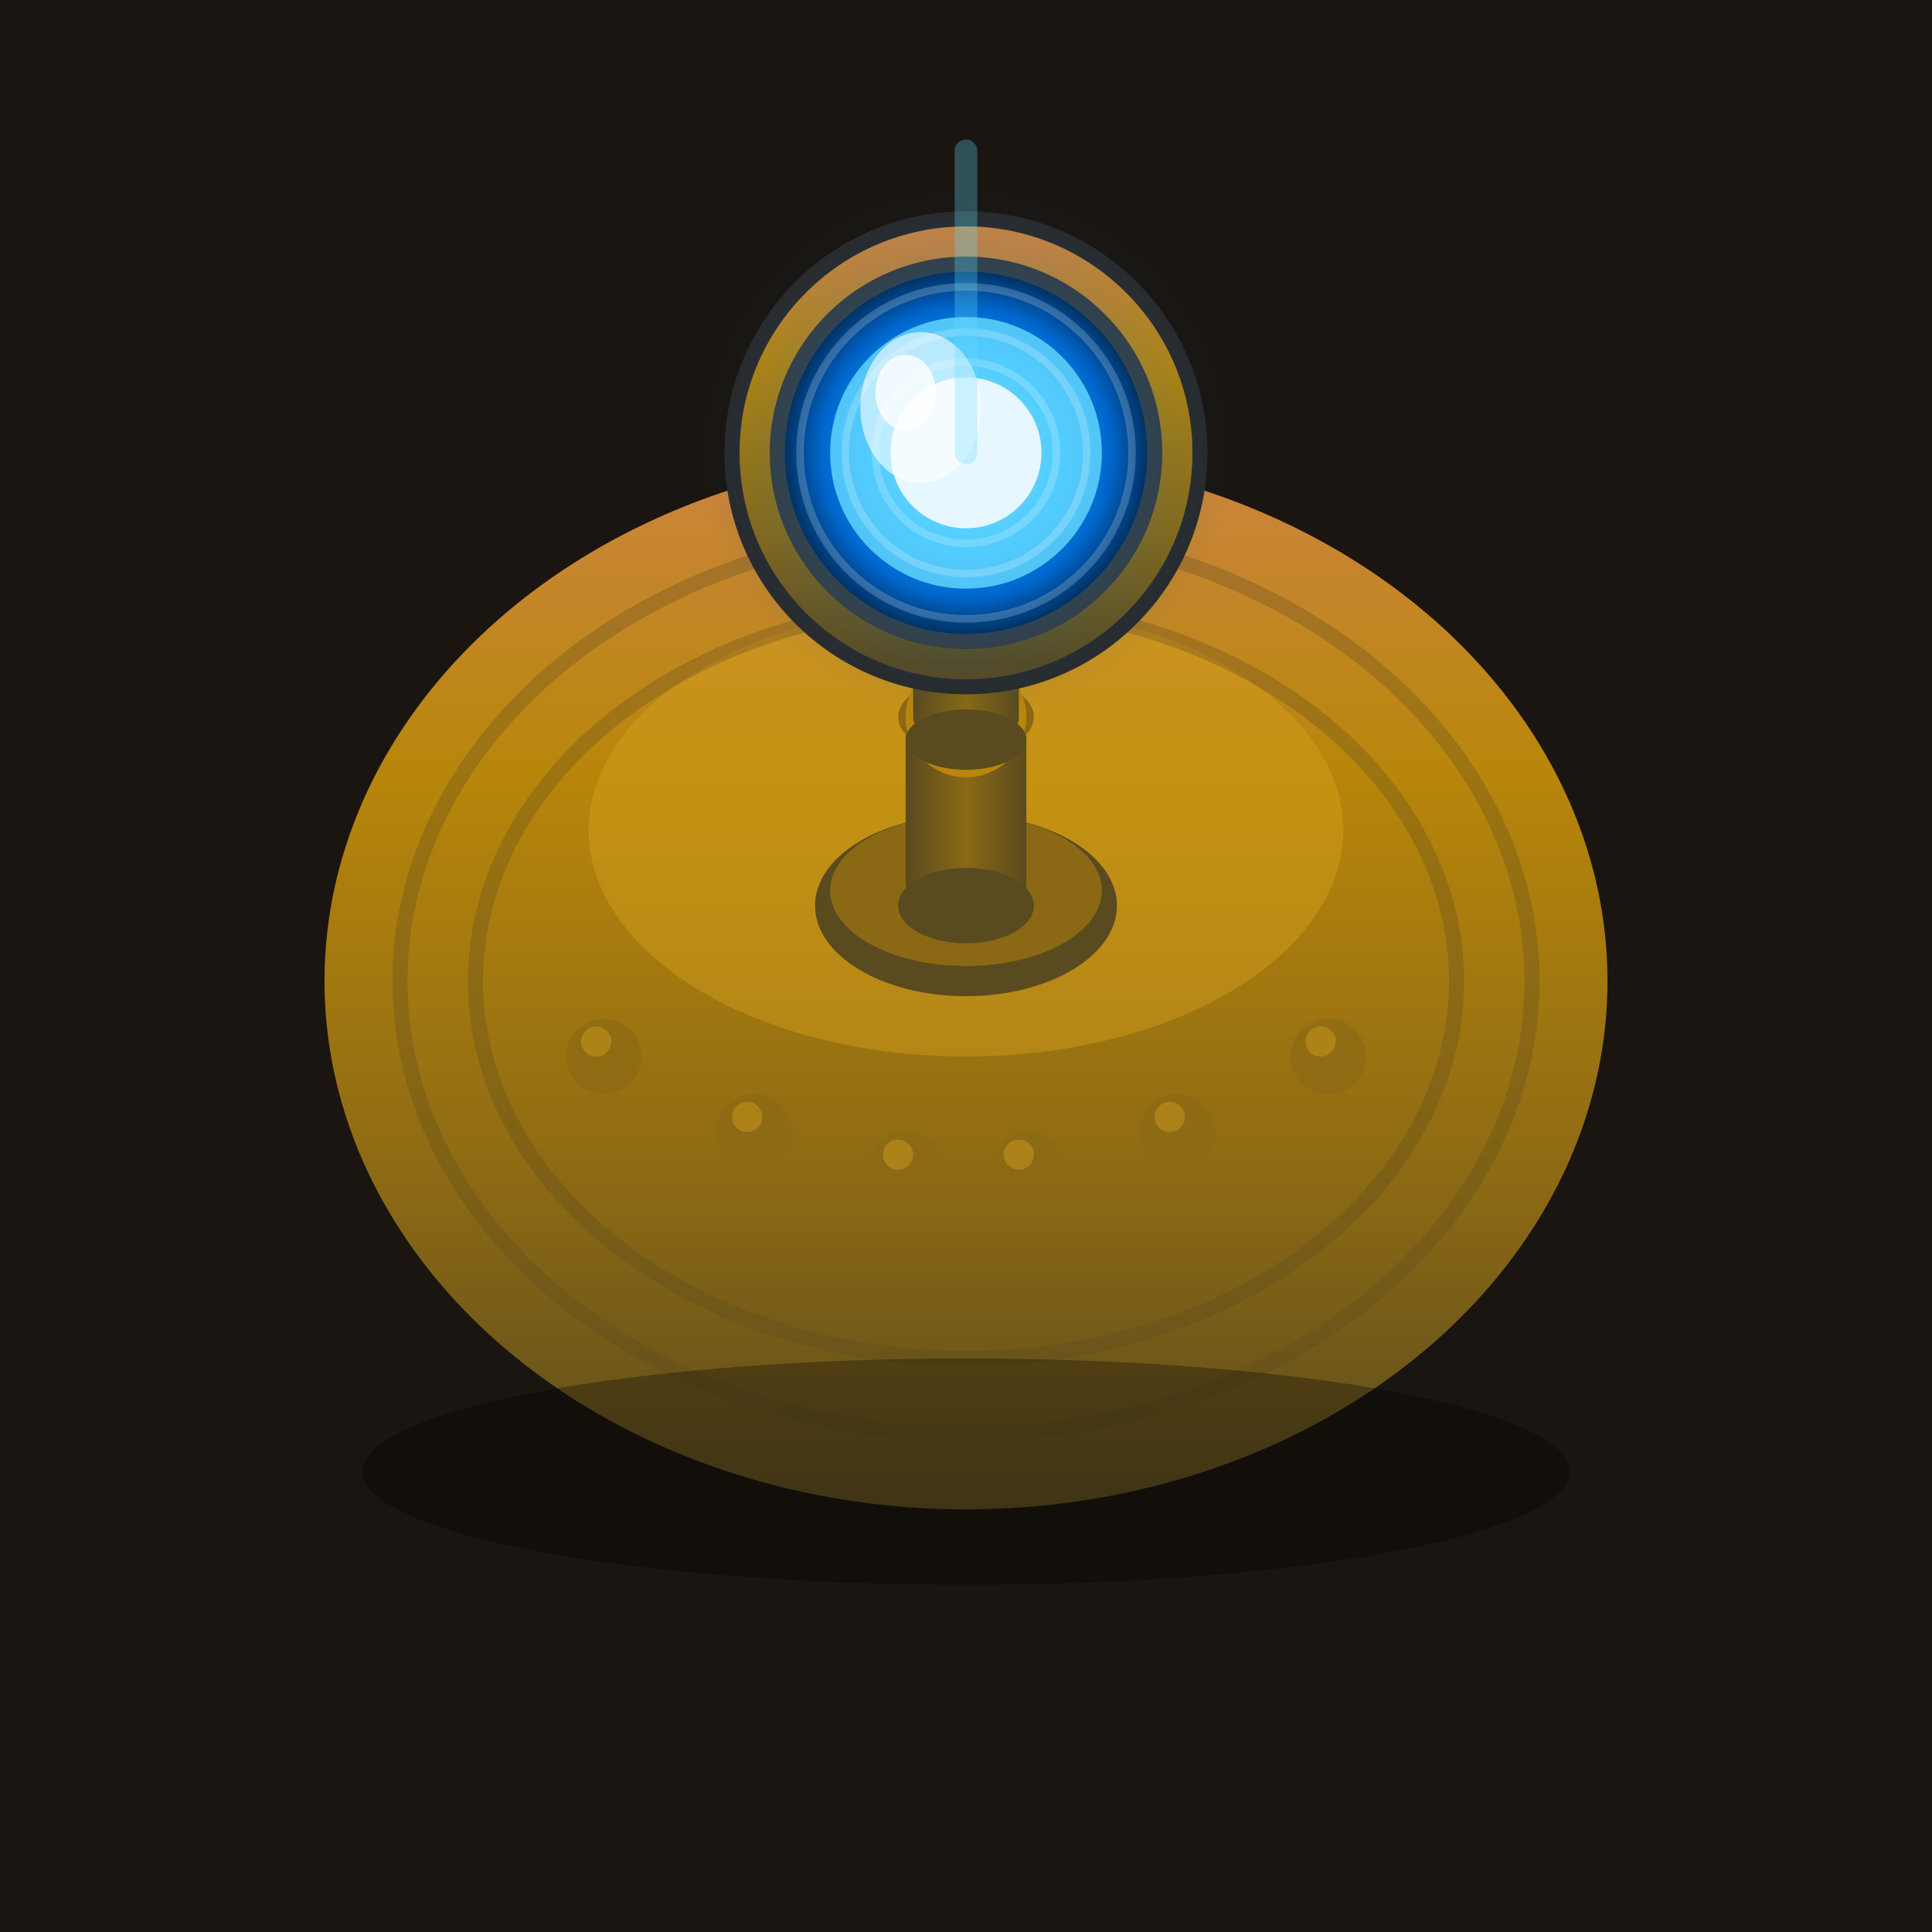 <?xml version="1.0" encoding="UTF-8"?>
<svg width="256" height="256" viewBox="0 0 256 256" xmlns="http://www.w3.org/2000/svg">
  <title>DALEK Eyestalk</title>

  <defs>
    <!-- Bronze/brass metallic gradient -->
    <linearGradient id="bronzeGradient" x1="0%" y1="0%" x2="0%" y2="100%">
      <stop offset="0%" stop-color="#cd853f"/>
      <stop offset="30%" stop-color="#b8860b"/>
      <stop offset="70%" stop-color="#8b6914"/>
      <stop offset="100%" stop-color="#5a4a1f"/>
    </linearGradient>

    <!-- Eyestalk gradient -->
    <linearGradient id="stalkGradient" x1="0%" y1="0%" x2="100%" y2="0%">
      <stop offset="0%" stop-color="#5a4a1f"/>
      <stop offset="50%" stop-color="#8b6914"/>
      <stop offset="100%" stop-color="#5a4a1f"/>
    </linearGradient>

    <!-- Blue eye lens gradient -->
    <radialGradient id="eyeLens">
      <stop offset="0%" stop-color="#e6f7ff"/>
      <stop offset="20%" stop-color="#66d9ff"/>
      <stop offset="50%" stop-color="#0099ff"/>
      <stop offset="80%" stop-color="#0066cc"/>
      <stop offset="100%" stop-color="#003366"/>
    </radialGradient>

    <!-- Eye glow gradient -->
    <radialGradient id="eyeGlow">
      <stop offset="0%" stop-color="#66d9ff" stop-opacity="0.8"/>
      <stop offset="50%" stop-color="#0099ff" stop-opacity="0.5"/>
      <stop offset="100%" stop-color="#003d7a" stop-opacity="0"/>
    </radialGradient>

    <!-- Shadow gradient -->
    <radialGradient id="shadowGrad">
      <stop offset="0%" stop-color="#000000" stop-opacity="0.6"/>
      <stop offset="100%" stop-color="#000000" stop-opacity="0"/>
    </radialGradient>

    <!-- Glow filter -->
    <filter id="glow">
      <feGaussianBlur in="SourceGraphic" stdDeviation="4"/>
    </filter>
  </defs>

  <!-- Background -->
  <rect width="256" height="256" fill="#1a1510"/>

  <!-- Main dome shadow -->
  <ellipse cx="130" cy="135" rx="85" ry="70" fill="url(#shadowGrad)" opacity="0.6"/>

  <!-- Dome base (top section of Dalek head) -->
  <ellipse cx="128" cy="130" rx="85" ry="70" fill="url(#bronzeGradient)"/>

  <!-- Dome highlight -->
  <ellipse cx="128" cy="110" rx="50" ry="30" fill="#daa520" opacity="0.4"/>

  <!-- Dome panel lines -->
  <g opacity="0.3" stroke="#5a4a1f" stroke-width="2" fill="none">
    <ellipse cx="128" cy="130" rx="75" ry="60"/>
    <ellipse cx="128" cy="130" rx="65" ry="50"/>
  </g>

  <!-- Eyestalk base mount -->
  <ellipse cx="128" cy="120" rx="20" ry="12" fill="#5a4a1f"/>
  <ellipse cx="128" cy="118" rx="18" ry="10" fill="#8b6914"/>

  <!-- Eyestalk arm (articulated sections) -->
  <g>
    <!-- Section 1 (base) -->
    <rect x="120" y="95" width="16" height="25" fill="url(#stalkGradient)" rx="3"/>
    <ellipse cx="128" cy="95" rx="9" ry="5" fill="#8b6914"/>
    <ellipse cx="128" cy="120" rx="9" ry="5" fill="#5a4a1f"/>

    <!-- Section 2 (middle joint) -->
    <circle cx="128" cy="95" r="8" fill="#b8860b"/>
    <circle cx="128" cy="95" r="6" fill="#5a4a1f"/>

    <!-- Section 3 (upper arm) -->
    <rect x="121" y="70" width="14" height="28" fill="url(#stalkGradient)" rx="3"/>
    <ellipse cx="128" cy="70" rx="8" ry="4" fill="#8b6914"/>
    <ellipse cx="128" cy="98" rx="8" ry="4" fill="#5a4a1f"/>

    <!-- Section 4 (joint) -->
    <circle cx="128" cy="70" r="7" fill="#b8860b"/>
    <circle cx="128" cy="70" r="5" fill="#5a4a1f"/>
  </g>

  <!-- Eye lens housing -->
  <circle cx="128" cy="60" r="32" fill="#2a2a2a"/>
  <circle cx="128" cy="60" r="30" fill="#3a3a3a"/>

  <!-- Eye lens rim (metallic) -->
  <circle cx="128" cy="60" r="28" fill="none" stroke="url(#bronzeGradient)" stroke-width="4"/>

  <!-- Eye glow aura (outer) -->
  <circle cx="128" cy="60" r="35" fill="url(#eyeGlow)" opacity="0.5" filter="url(#glow)">
    <animate attributeName="opacity" values="0.5;0.8;0.5" dur="2s" repeatCount="indefinite"/>
  </circle>

  <!-- Main eye lens -->
  <circle cx="128" cy="60" r="24" fill="url(#eyeLens)">
    <animate attributeName="r" values="24;26;24" dur="2s" repeatCount="indefinite"/>
  </circle>

  <!-- Inner eye glow -->
  <circle cx="128" cy="60" r="18" fill="#66d9ff" opacity="0.8">
    <animate attributeName="opacity" values="0.8;1;0.8" dur="2s" repeatCount="indefinite"/>
  </circle>

  <!-- Eye bright center -->
  <circle cx="128" cy="60" r="10" fill="#e6f7ff">
    <animate attributeName="opacity" values="0.9;1;0.9" dur="2s" repeatCount="indefinite"/>
  </circle>

  <!-- Lens reflection highlight -->
  <ellipse cx="122" cy="54" rx="8" ry="10" fill="#ffffff" opacity="0.6"/>
  <ellipse cx="120" cy="52" rx="4" ry="5" fill="#ffffff" opacity="0.8"/>

  <!-- Lens glass detail rings -->
  <g opacity="0.2" fill="none" stroke="#ffffff" stroke-width="1">
    <circle cx="128" cy="60" r="22"/>
    <circle cx="128" cy="60" r="16"/>
    <circle cx="128" cy="60" r="12"/>
  </g>

  <!-- Dome sensor bumps (Dalek characteristic) -->
  <g opacity="0.7">
    <circle cx="80" cy="140" r="5" fill="#8b6914"/>
    <circle cx="100" cy="150" r="5" fill="#8b6914"/>
    <circle cx="120" cy="155" r="5" fill="#8b6914"/>
    <circle cx="136" cy="155" r="5" fill="#8b6914"/>
    <circle cx="156" cy="150" r="5" fill="#8b6914"/>
    <circle cx="176" cy="140" r="5" fill="#8b6914"/>
  </g>

  <!-- Bump highlights -->
  <g opacity="0.4" fill="#daa520">
    <circle cx="79" cy="138" r="2"/>
    <circle cx="99" cy="148" r="2"/>
    <circle cx="119" cy="153" r="2"/>
    <circle cx="135" cy="153" r="2"/>
    <circle cx="155" cy="148" r="2"/>
    <circle cx="175" cy="138" r="2"/>
  </g>

  <!-- Dome edge shadow -->
  <ellipse cx="128" cy="195" rx="80" ry="15" fill="#000000" opacity="0.3"/>

  <!-- Menacing eye beam hint -->
  <line x1="128" y1="60" x2="128" y2="20" stroke="#66d9ff" stroke-width="3" opacity="0.3" stroke-linecap="round">
    <animate attributeName="opacity" values="0.1;0.4;0.1" dur="2s" repeatCount="indefinite"/>
  </line>
</svg>
